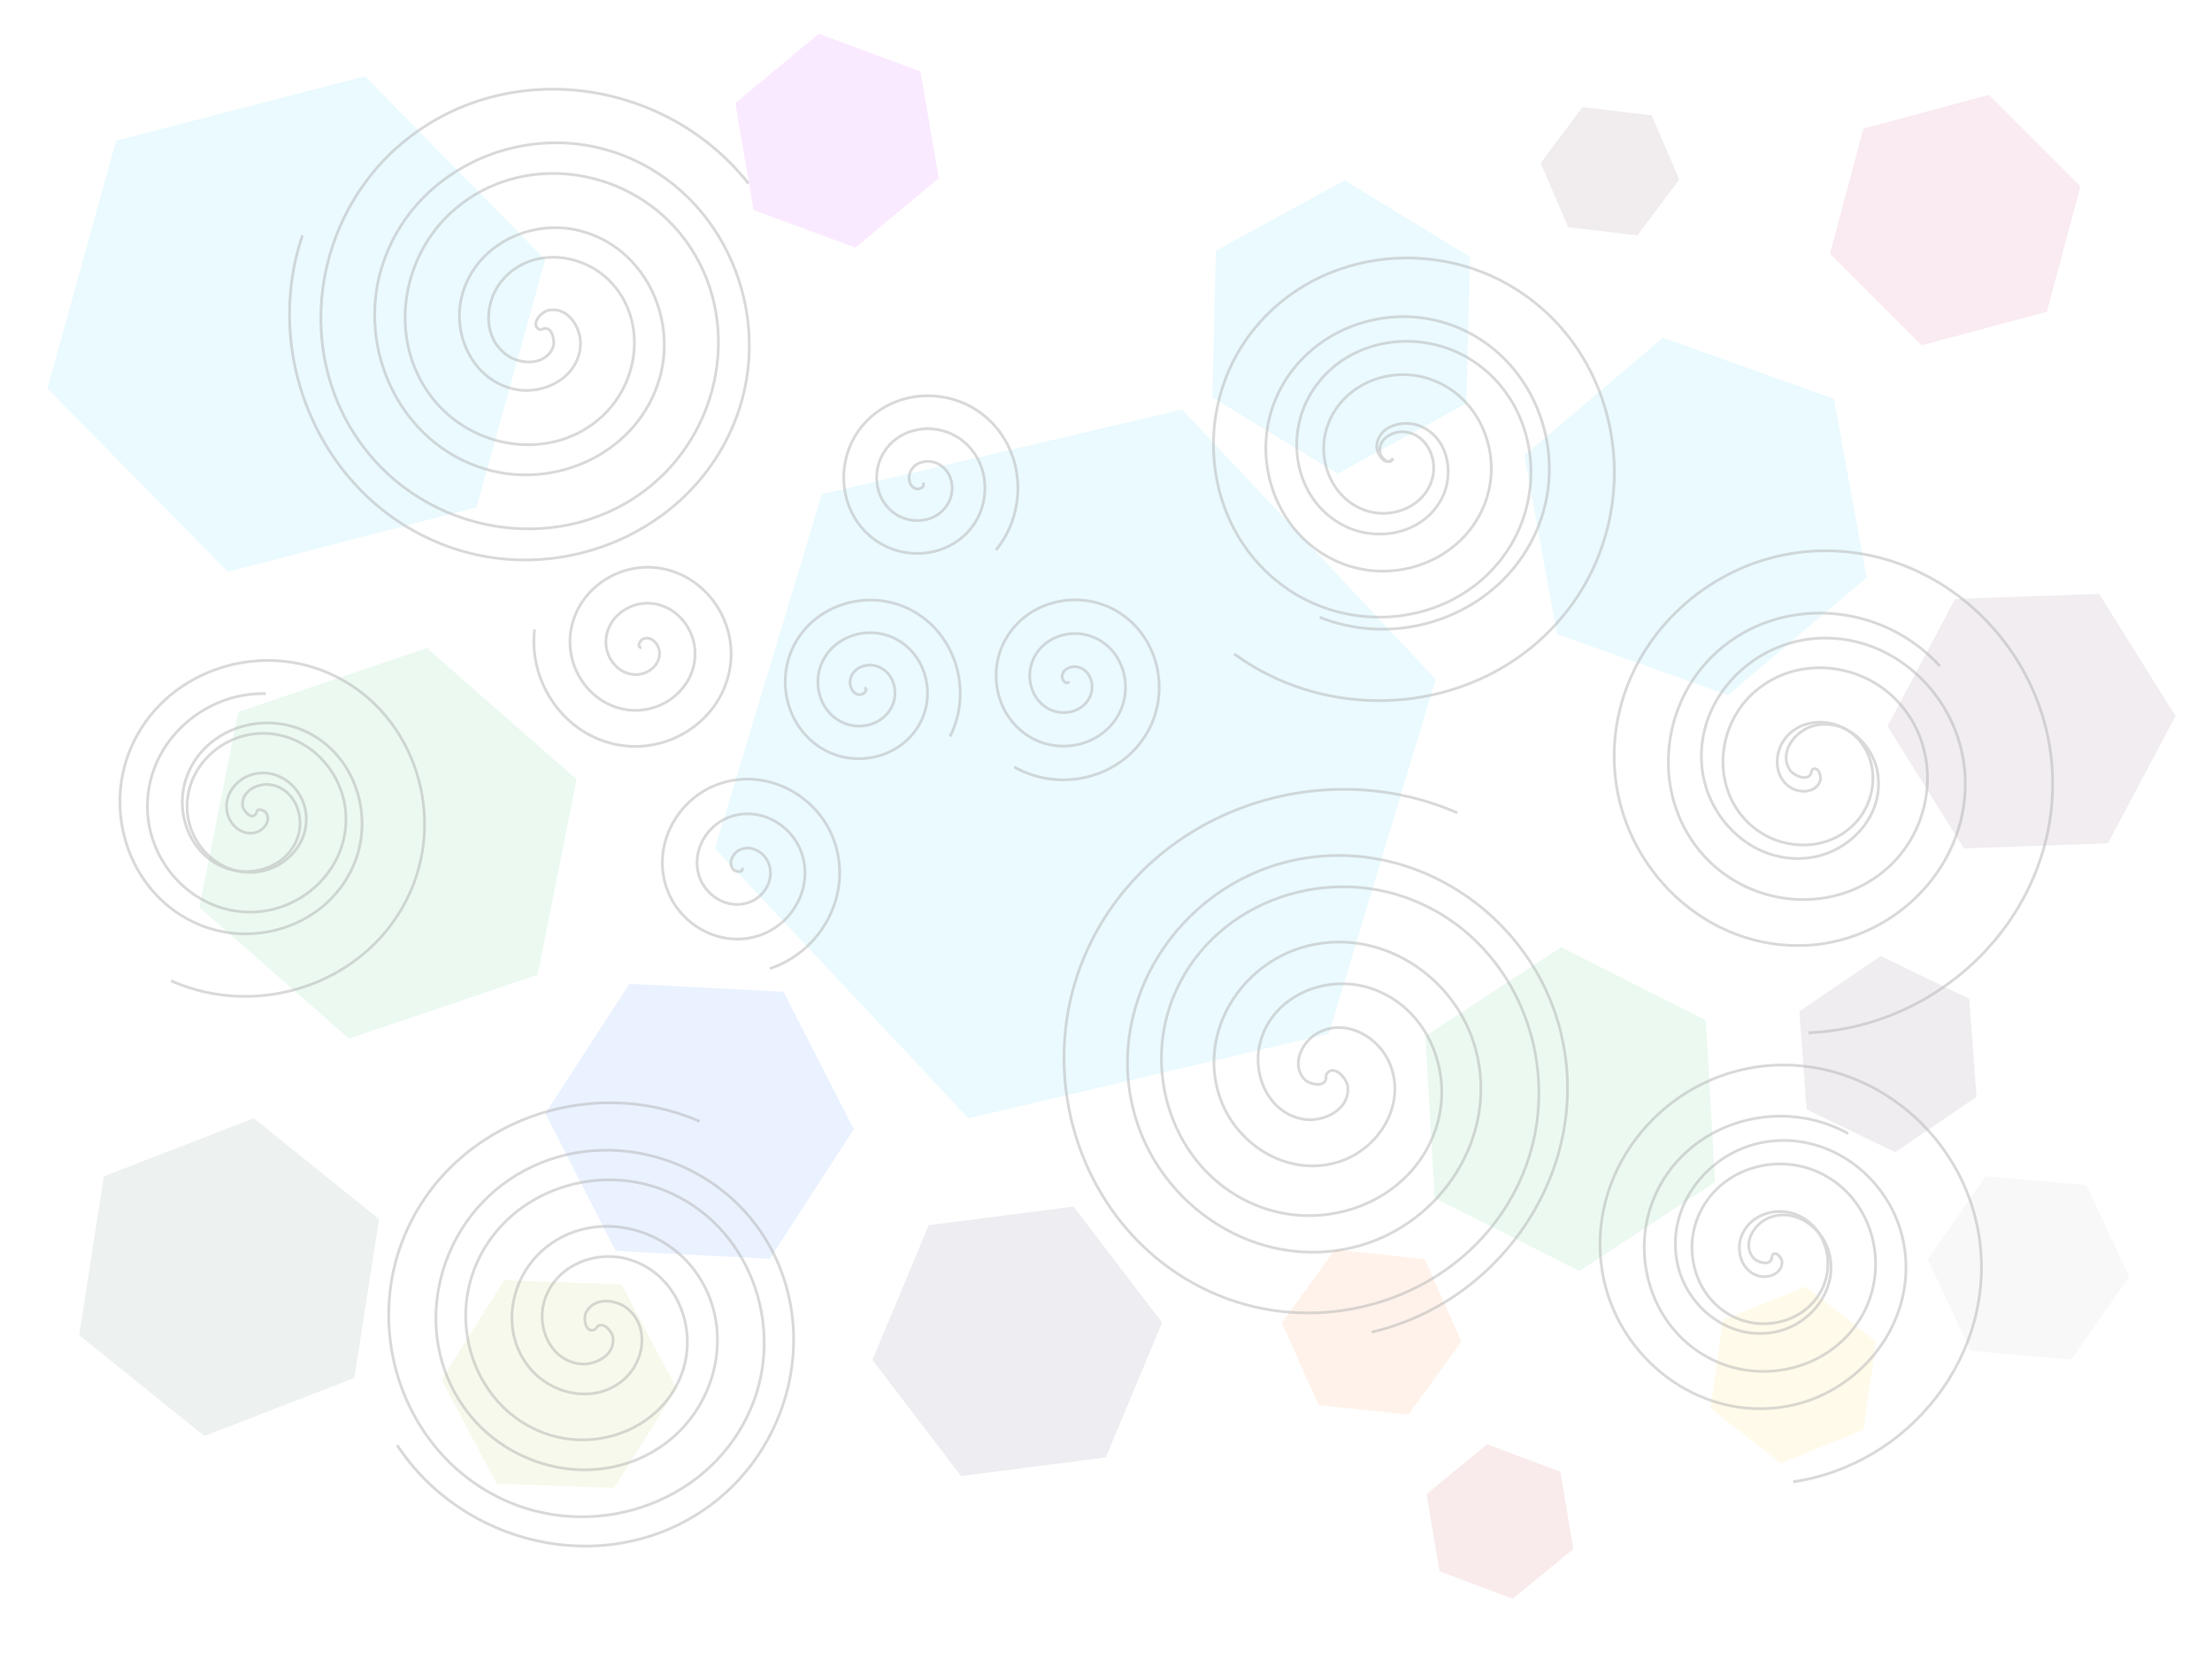<?xml version="1.0" encoding="UTF-8" standalone="no"?>
<!-- Created with Inkscape (http://www.inkscape.org/) -->

<svg
   xmlns:dc="http://purl.org/dc/elements/1.1/"
   xmlns:cc="http://creativecommons.org/ns#"
   xmlns:rdf="http://www.w3.org/1999/02/22-rdf-syntax-ns#"
   xmlns:svg="http://www.w3.org/2000/svg"
   xmlns="http://www.w3.org/2000/svg"
   xmlns:sodipodi="http://sodipodi.sourceforge.net/DTD/sodipodi-0.dtd"
   xmlns:inkscape="http://www.inkscape.org/namespaces/inkscape"
   width="800px"
   height="600px"
   viewBox="0 0 800 600"
   version="1.1"
   id="SVGRoot"
   enable-background="new"
   inkscape:version="0.92.5 (2060ec1f9f, 2020-04-08)"
   sodipodi:docname="background1.svg">
  <defs
     id="defs26">
    <inkscape:perspective
       sodipodi:type="inkscape:persp3d"
       inkscape:vp_x="0 : 300 : 1"
       inkscape:vp_y="0 : 1000 : 0"
       inkscape:vp_z="800 : 300 : 1"
       inkscape:persp3d-origin="400 : 200 : 1"
       id="perspective166" />
    <filter
       inkscape:collect="always"
       style="color-interpolation-filters:sRGB"
       id="filter1041">
      <feBlend
         inkscape:collect="always"
         mode="overlay"
         in2="BackgroundImage"
         id="feBlend1043" />
    </filter>
  </defs>
  <sodipodi:namedview
     id="base"
     pagecolor="#ffffff"
     bordercolor="#666666"
     borderopacity="1.0"
     inkscape:pageopacity="1.0"
     inkscape:pageshadow="0"
     inkscape:zoom="0.90509668"
     inkscape:cx="316.65923"
     inkscape:cy="255.99698"
     inkscape:document-units="px"
     inkscape:current-layer="g164"
     showgrid="false"
     inkscape:window-width="1440"
     inkscape:window-height="847"
     inkscape:window-x="-8"
     inkscape:window-y="-8"
     inkscape:window-maximized="1" />
  <g
     inkscape:label="Layer 1"
     inkscape:groupmode="layer"
     id="layer1"
     style="opacity:0.507;filter:url(#filter1041)"
     sodipodi:insensitive="true">
    <path
       sodipodi:type="star"
       style="opacity:1;fill:#d5f6ff;fill-opacity:1;stroke:none;stroke-width:1.573;stroke-miterlimit:4;stroke-dasharray:none"
       id="path1067"
       sodipodi:sides="3"
       sodipodi:cx="388.90872"
       sodipodi:cy="276.27768"
       sodipodi:r1="133.86987"
       sodipodi:r2="133.86987"
       sodipodi:arg1="1.8638341"
       sodipodi:arg2="2.9110317"
       inkscape:flatsided="false"
       inkscape:rounded="0"
       inkscape:randomized="0"
       d="m 350.239,404.441 -91.658,-97.571 38.67,-128.163 130.327,-30.592 91.658,97.571 -38.67,128.163 z"
       inkscape:transform-center-x="-19.334951"
       inkscape:transform-center-y="15.296217" />
    <path
       sodipodi:type="star"
       style="opacity:1;fill:#d5f6ff;fill-opacity:1;stroke:none;stroke-width:1.573;stroke-miterlimit:4;stroke-dasharray:none"
       id="path1069"
       sodipodi:sides="3"
       sodipodi:cx="485.03107"
       sodipodi:cy="118.28351"
       sodipodi:r1="53.056023"
       sodipodi:r2="53.056023"
       sodipodi:arg1="0.54756224"
       sodipodi:arg2="1.5947598"
       inkscape:flatsided="false"
       inkscape:rounded="0"
       inkscape:randomized="0"
       d="m 530.33,145.905 -46.57,25.419 -45.299,-27.621 1.271,-53.041 46.57,-25.419 45.299,27.621 z" />
    <path
       sodipodi:type="star"
       style="opacity:1;fill:#d5f6ff;fill-opacity:1;stroke:none;stroke-width:1.573;stroke-miterlimit:4;stroke-dasharray:none"
       id="path1071"
       sodipodi:sides="3"
       sodipodi:cx="613.19415"
       sodipodi:cy="186.78447"
       sodipodi:r1="65.699364"
       sodipodi:r2="65.699364"
       sodipodi:arg1="0.34302394"
       sodipodi:arg2="1.3902215"
       inkscape:flatsided="false"
       inkscape:rounded="0"
       inkscape:randomized="0"
       d="m 675.066,208.882 -50.073,42.534 -61.872,-22.097 -11.799,-64.631 50.073,-42.534 61.872,22.097 z" />
    <path
       sodipodi:type="star"
       style="opacity:1;fill:#d5f6ff;fill-opacity:1;stroke:none;stroke-width:1.573;stroke-miterlimit:4;stroke-dasharray:none"
       id="path1073"
       sodipodi:sides="3"
       sodipodi:cx="107.17087"
       sodipodi:cy="117.17865"
       sodipodi:r1="92.972031"
       sodipodi:r2="92.972031"
       sodipodi:arg1="0.79380133"
       sodipodi:arg2="1.8409989"
       inkscape:flatsided="false"
       inkscape:rounded="0"
       inkscape:randomized="0"
       d="M 172.357,183.47 82.354,206.777 17.168,140.486 41.984,50.887 131.988,27.58 197.174,93.871 Z" />
    <path
       sodipodi:type="star"
       style="opacity:1;fill:#d7f4e3;fill-opacity:1;stroke:none;stroke-width:1.573;stroke-miterlimit:4;stroke-dasharray:none"
       id="path1075"
       sodipodi:sides="3"
       sodipodi:cx="140.3165"
       sodipodi:cy="305.00388"
       sodipodi:r1="72.027695"
       sodipodi:r2="72.027695"
       sodipodi:arg1="0.720273"
       sodipodi:arg2="1.7674706"
       inkscape:flatsided="false"
       inkscape:rounded="0"
       inkscape:randomized="0"
       d="m 194.454,352.513 -68.213,23.13 -54.138,-47.509 14.075,-70.639 68.213,-23.13 54.138,47.509 z" />
    <path
       sodipodi:type="star"
       style="opacity:1;fill:#d7f4e3;fill-opacity:1;stroke:none;stroke-width:1.573;stroke-miterlimit:4;stroke-dasharray:none"
       id="path1077"
       sodipodi:sides="3"
       sodipodi:cx="567.89514"
       sodipodi:cy="401.12622"
       sodipodi:r1="58.651012"
       sodipodi:r2="58.651012"
       sodipodi:arg1="1.5142529"
       sodipodi:arg2="2.5614504"
       inkscape:flatsided="false"
       inkscape:rounded="0"
       inkscape:randomized="0"
       d="m 571.21,459.683 -52.369,-26.408 -3.315,-58.557 49.055,-32.149 52.369,26.408 3.315,58.557 z" />
    <path
       sodipodi:type="star"
       style="opacity:1;fill:#dbe3e2;fill-opacity:1;stroke:none;stroke-width:1.573;stroke-miterlimit:4;stroke-dasharray:none"
       id="path1083"
       sodipodi:sides="3"
       sodipodi:cx="82.864075"
       sodipodi:cy="461.89322"
       sodipodi:r1="58.149357"
       sodipodi:r2="58.149357"
       sodipodi:arg1="0.67770829"
       sodipodi:arg2="1.7249058"
       inkscape:flatsided="false"
       inkscape:rounded="0"
       inkscape:randomized="0"
       d="m 128.163,498.353 -54.225,21 -45.299,-36.46 8.926,-57.46 54.225,-21 45.299,36.46 z" />
    <path
       sodipodi:type="star"
       style="opacity:1;fill:#d5e5ff;fill-opacity:1;stroke:none;stroke-width:1.573;stroke-miterlimit:4;stroke-dasharray:none"
       id="path1085"
       sodipodi:sides="3"
       sodipodi:cx="253.0116"
       sodipodi:cy="405.54562"
       sodipodi:r1="55.836189"
       sodipodi:r2="55.836189"
       sodipodi:arg1="1.0982989"
       sodipodi:arg2="2.1454965"
       inkscape:flatsided="false"
       inkscape:rounded="0"
       inkscape:randomized="0"
       d="m 278.423,455.264 -55.763,-2.852 -25.412,-49.718 30.352,-46.866 55.763,2.852 25.412,49.718 z" />
    <path
       sodipodi:type="star"
       style="opacity:1;fill:#f6d5ff;fill-opacity:1;stroke:none;stroke-width:1.573;stroke-miterlimit:4;stroke-dasharray:none"
       id="path1087"
       sodipodi:sides="3"
       sodipodi:cx="302.7301"
       sodipodi:cy="50.88739"
       sodipodi:r1="39.233997"
       sodipodi:r2="39.233997"
       sodipodi:arg1="1.4010181"
       sodipodi:arg2="2.4482156"
       inkscape:flatsided="false"
       inkscape:rounded="0"
       inkscape:randomized="0"
       d="m 309.359,89.557 -36.804,-13.594 -6.629,-38.67 30.175,-25.076 36.804,13.594 6.629,38.67 z" />
    <path
       sodipodi:type="star"
       style="opacity:1;fill:#f4d7e3;fill-opacity:1;stroke:none;stroke-width:1.573;stroke-miterlimit:4;stroke-dasharray:none"
       id="path1089"
       sodipodi:sides="3"
       sodipodi:cx="707.10675"
       sodipodi:cy="79.613602"
       sodipodi:r1="46.875"
       sodipodi:r2="46.875"
       sodipodi:arg1="0.78539816"
       sodipodi:arg2="1.8325957"
       inkscape:flatsided="false"
       inkscape:rounded="0"
       inkscape:randomized="0"
       d="m 740.252,112.759 -45.278,12.132 -33.146,-33.146 12.132,-45.278 45.278,-12.132 33.146,33.146 z" />
    <path
       sodipodi:type="star"
       style="opacity:1;fill:#e3dbde;fill-opacity:1;stroke:none;stroke-width:1.573;stroke-miterlimit:4;stroke-dasharray:none"
       id="path1091"
       sodipodi:sides="3"
       sodipodi:cx="582.25824"
       sodipodi:cy="61.935932"
       sodipodi:r1="25.24296"
       sodipodi:r2="25.24296"
       sodipodi:arg1="1.1659045"
       sodipodi:arg2="2.2131021"
       inkscape:flatsided="false"
       inkscape:rounded="0"
       inkscape:randomized="0"
       d="m 592.202,85.138 -25.065,-2.989 -9.944,-23.202 15.122,-20.212 25.065,2.989 9.944,23.202 z" />
    <path
       sodipodi:type="star"
       style="opacity:1;fill:#e3dbe2;fill-opacity:1;stroke:none;stroke-width:1.573;stroke-miterlimit:4;stroke-dasharray:none"
       id="path1093"
       sodipodi:sides="3"
       sodipodi:cx="734.72815"
       sodipodi:cy="260.80972"
       sodipodi:r1="52.115875"
       sodipodi:r2="52.115875"
       sodipodi:arg1="1.012197"
       sodipodi:arg2="2.0593946"
       inkscape:flatsided="false"
       inkscape:rounded="0"
       inkscape:randomized="0"
       d="m 762.35,305.004 -52.084,1.824 -27.621,-44.194 24.463,-46.018 52.084,-1.824 27.621,44.194 z" />
    <path
       sodipodi:type="star"
       style="opacity:1;fill:#e2dbe3;fill-opacity:1;stroke:none;stroke-width:1.573;stroke-miterlimit:4;stroke-dasharray:none"
       id="path1095"
       sodipodi:sides="3"
       sodipodi:cx="682.79999"
       sodipodi:cy="381.23883"
       sodipodi:r1="35.579056"
       sodipodi:r2="35.579056"
       sodipodi:arg1="0.44975961"
       sodipodi:arg2="1.4969572"
       inkscape:flatsided="false"
       inkscape:rounded="0"
       inkscape:randomized="0"
       d="m 714.841,396.707 -29.416,20.014 -32.041,-15.468 -2.625,-35.482 29.416,-20.014 32.041,15.468 z" />
    <path
       sodipodi:type="star"
       style="opacity:1;fill:#dedbe3;fill-opacity:1;stroke:none;stroke-width:1.573;stroke-miterlimit:4;stroke-dasharray:none"
       id="path1097"
       sodipodi:sides="3"
       sodipodi:cx="367.9165"
       sodipodi:cy="485.09515"
       sodipodi:r1="52.813889"
       sodipodi:r2="52.813889"
       sodipodi:arg1="0.91892721"
       sodipodi:arg2="1.9661248"
       inkscape:flatsided="false"
       inkscape:rounded="0"
       inkscape:randomized="0"
       d="m 399.957,527.08 -52.38,6.756 -32.041,-41.984 20.339,-48.74 52.38,-6.756 32.041,41.984 z" />
    <path
       sodipodi:type="star"
       style="opacity:1;fill:#ffe6d5;fill-opacity:1;stroke:none;stroke-width:1.573;stroke-miterlimit:4;stroke-dasharray:none"
       id="path1099"
       sodipodi:sides="3"
       sodipodi:cx="496.07965"
       sodipodi:cy="481.78055"
       sodipodi:r1="32.644657"
       sodipodi:r2="32.644657"
       sodipodi:arg1="1.1525737"
       sodipodi:arg2="2.1997713"
       inkscape:flatsided="false"
       inkscape:rounded="0"
       inkscape:randomized="0"
       d="m 509.338,511.612 -32.464,-3.434 -13.258,-29.831 19.205,-26.397 32.464,3.434 13.258,29.831 z" />
    <path
       sodipodi:type="star"
       style="opacity:1;fill:#f4d7d7;fill-opacity:1;stroke:none;stroke-width:1.573;stroke-miterlimit:4;stroke-dasharray:none"
       id="path1101"
       sodipodi:sides="3"
       sodipodi:cx="542.48346"
       sodipodi:cy="550.28156"
       sodipodi:r1="28.319639"
       sodipodi:r2="28.319639"
       sodipodi:arg1="0.35877067"
       sodipodi:arg2="1.4059682"
       inkscape:flatsided="false"
       inkscape:rounded="0"
       inkscape:randomized="0"
       d="m 569,560.225 -21.87,17.992 -26.517,-9.944 -4.647,-27.936 21.87,-17.992 26.517,9.944 z" />
    <path
       sodipodi:type="star"
       style="opacity:1;fill:#f2f2f2;fill-opacity:1;stroke:none;stroke-width:1.573;stroke-miterlimit:4;stroke-dasharray:none"
       id="path1103"
       sodipodi:sides="3"
       sodipodi:cx="733.62329"
       sodipodi:cy="458.57864"
       sodipodi:r1="36.577187"
       sodipodi:r2="36.577187"
       sodipodi:arg1="1.1341692"
       sodipodi:arg2="2.1813667"
       inkscape:flatsided="false"
       inkscape:rounded="0"
       inkscape:randomized="0"
       d="m 749.091,491.724 -36.439,-3.177 -15.468,-33.146 20.971,-29.968 36.439,3.177 15.468,33.146 z" />
    <path
       sodipodi:type="star"
       style="opacity:1;fill:#fff6d5;fill-opacity:1;stroke:none;stroke-width:1.573;stroke-miterlimit:4;stroke-dasharray:none"
       id="path1105"
       sodipodi:sides="3"
       sodipodi:cx="648.5495"
       sodipodi:cy="497.24854"
       sodipodi:r1="32.268559"
       sodipodi:r2="32.268559"
       sodipodi:arg1="0.66404616"
       sodipodi:arg2="1.7112437"
       inkscape:flatsided="false"
       inkscape:rounded="0"
       inkscape:randomized="0"
       d="m 673.961,517.136 -29.929,12.063 -25.412,-19.887 4.517,-31.951 29.929,-12.063 25.412,19.887 z" />
    <path
       sodipodi:type="star"
       style="opacity:1;fill:#eef4d7;fill-opacity:1;stroke:none;stroke-width:1.573;stroke-miterlimit:4;stroke-dasharray:none"
       id="path1107"
       sodipodi:sides="3"
       sodipodi:cx="202.18835"
       sodipodi:cy="500.56311"
       sodipodi:r1="42.504597"
       sodipodi:r2="42.504597"
       sodipodi:arg1="1.0838971"
       sodipodi:arg2="2.1310946"
       inkscape:flatsided="false"
       inkscape:rounded="0"
       inkscape:randomized="0"
       d="m 222.076,538.128 -42.476,-1.56 -19.887,-37.565 22.589,-36.005 42.476,1.56 19.887,37.565 z" />
  </g>
  <g
     id="g164"
     inkscape:groupmode="layer"
     inkscape:label="hhrh"
     style="display:inline;opacity:0.5">
    <path
       d="m 479.507,388.973 c 0.831,4.653 -5.863,3.416 -7.734,1.381 -5.072,-5.514 -0.68,-13.872 4.972,-16.849 10.109,-5.326 21.97,1.492 25.964,11.325 5.861,14.431 -3.655,30.205 -17.678,35.079 -18.69,6.497 -38.491,-5.81 -44.194,-24.031 -7.177,-22.929 7.96,-46.803 30.383,-53.309 27.157,-7.88 55.129,10.108 62.424,36.736 8.597,31.381 -12.253,63.464 -43.089,71.539 -35.602,9.323 -71.806,-14.397 -80.654,-49.442 -10.055,-39.82 16.54,-80.151 55.795,-89.769 44.038,-10.79 88.5,18.683 98.885,62.148 11.529,48.254 -20.825,96.851 -68.501,108"
       sodipodi:t0="0"
       sodipodi:argument="-17.455469"
       sodipodi:radius="94.275871"
       sodipodi:revolution="3"
       sodipodi:expansion="1"
       sodipodi:cy="388.97281"
       sodipodi:cx="479.50677"
       id="path126"
       style="fill:none;fill-rule:evenodd;stroke:#b3b3b3"
       sodipodi:type="spiral" />
    <path
       d="m 479.507,388.973 c 2.382,-4.764 7.597,0.861 7.918,3.959 0.87,8.397 -8.725,12.992 -15.836,11.877 -12.72,-1.994 -18.848,-16.139 -15.836,-27.713 4.419,-16.985 23.638,-24.832 39.591,-19.795 21.263,6.713 30.868,31.164 23.754,51.468 -8.952,25.55 -38.703,36.931 -63.345,27.713 -29.845,-11.163 -43.009,-46.249 -31.673,-75.222 13.359,-34.144 53.8,-49.096 87.099,-35.632 38.446,15.545 55.189,61.353 39.591,98.977 -17.724,42.75 -68.908,61.287 -110.854,43.55 -47.056,-19.899 -67.389,-76.465 -47.509,-122.731 22.07,-51.364 84.023,-73.492 134.608,-51.468"
       sodipodi:t0="0"
       sodipodi:argument="-19.956705"
       sodipodi:radius="106.23276"
       sodipodi:revolution="3"
       sodipodi:expansion="1"
       sodipodi:cy="388.97281"
       sodipodi:cx="479.50677"
       id="path128"
       style="fill:none;fill-rule:evenodd;stroke:#b3b3b3"
       sodipodi:type="spiral" />
    <path
       d="m 195.559,119.388 c -4.321,-1.717 0.183,-6.672 2.854,-7.182 7.239,-1.382 11.949,6.622 11.509,12.89 -0.788,11.212 -12.635,17.594 -22.926,15.836 -15.102,-2.58 -23.357,-18.711 -20.164,-32.962 4.256,-18.993 24.808,-29.167 42.997,-24.491 22.889,5.885 35.001,30.914 28.818,53.033 -7.489,26.789 -37.025,40.849 -63.069,33.146 -30.691,-9.078 -46.706,-43.139 -37.473,-73.105 10.659,-34.596 49.256,-52.568 83.14,-41.8 38.502,12.235 58.434,55.373 46.128,93.176 -13.806,42.409 -61.492,64.303 -103.212,50.455 C 117.846,183.012 93.989,130.774 109.381,85.138"
       sodipodi:t0="0"
       sodipodi:argument="-21.612854"
       sodipodi:radius="92.735397"
       sodipodi:revolution="3"
       sodipodi:expansion="1"
       sodipodi:cy="119.38836"
       sodipodi:cx="195.55922"
       id="path130"
       style="fill:none;fill-rule:evenodd;stroke:#b3b3b3"
       sodipodi:type="spiral" />
    <path
       d="m 195.559,119.388 c 3.767,-2.659 5.443,3.766 4.419,6.261 -2.773,6.761 -11.973,6.339 -16.941,2.578 -8.887,-6.727 -7.771,-20.025 -0.737,-27.621 10.323,-11.147 28.194,-9.267 38.302,1.105 13.471,13.823 10.79,36.406 -2.946,48.982 -17.286,15.825 -44.638,12.329 -59.662,-4.788 -18.196,-20.731 -13.877,-52.882 6.629,-70.342 24.165,-20.577 61.133,-15.429 81.023,8.471 22.964,27.594 16.986,69.389 -10.312,91.703 -31.018,25.355 -77.648,18.545 -102.383,-12.153 -27.749,-34.439 -20.106,-85.909 13.995,-113.063 37.858,-30.146 94.173,-21.668 123.744,15.836"
       sodipodi:t0="0"
       sodipodi:argument="-19.464218"
       sodipodi:radius="91.96212"
       sodipodi:revolution="3"
       sodipodi:expansion="1"
       sodipodi:cy="119.38836"
       sodipodi:cx="195.55922"
       id="path132"
       style="fill:none;fill-rule:evenodd;stroke:#b3b3b3"
       sodipodi:type="spiral" />
    <path
       d="m 232.019,234.293 c -1.939,-0.332 -0.509,-2.778 0.552,-3.222 2.875,-1.206 5.526,1.694 5.893,4.327 0.656,4.71 -3.689,8.389 -8.102,8.563 -6.477,0.255 -11.307,-5.699 -11.233,-11.877 0.098,-8.234 7.714,-14.245 15.652,-13.903 9.989,0.431 17.195,9.73 16.573,19.427 -0.753,11.744 -11.748,20.151 -23.202,19.243 -13.499,-1.07 -23.11,-13.765 -21.913,-26.977 1.382,-15.253 15.784,-26.072 30.752,-24.583 17.008,1.692 29.036,17.802 27.253,34.527 -2,18.763 -19.821,32.001 -38.302,29.923 -20.517,-2.307 -34.967,-21.839 -32.593,-42.077"
       sodipodi:t0="0"
       sodipodi:argument="-21.821371"
       sodipodi:radius="39.233997"
       sodipodi:revolution="3"
       sodipodi:expansion="1"
       sodipodi:cy="234.29321"
       sodipodi:cx="232.01941"
       id="path134"
       style="fill:none;fill-rule:evenodd;stroke:#b3b3b3"
       sodipodi:type="spiral" />
    <path
       d="m 333.666,174.631 c 1.329,1.219 -0.987,2.393 -2.026,2.21 -2.815,-0.498 -3.418,-4.049 -2.394,-6.261 1.832,-3.956 7.008,-4.635 10.496,-2.578 5.119,3.019 5.886,10.006 2.762,14.731 -4.164,6.298 -13.018,7.151 -18.967,2.946 -7.486,-5.291 -8.424,-16.036 -3.13,-23.202 6.411,-8.678 19.059,-9.701 27.437,-3.315 9.874,7.526 10.98,22.083 3.499,31.672 -8.638,11.071 -25.109,12.261 -35.908,3.683 -12.27,-9.747 -13.544,-28.136 -3.867,-40.143 10.856,-13.47 31.164,-14.827 44.378,-4.051 14.67,11.964 16.112,34.193 4.235,48.614"
       sodipodi:t0="0"
       sodipodi:argument="-18.107609"
       sodipodi:radius="35.971451"
       sodipodi:revolution="3"
       sodipodi:expansion="1"
       sodipodi:cy="174.63107"
       sodipodi:cx="333.66602"
       id="path136"
       style="fill:none;fill-rule:evenodd;stroke:#b3b3b3"
       sodipodi:type="spiral" />
    <path
       d="m 312.674,248.656 c 1.551,0.886 -0.43,2.528 -1.473,2.578 -2.828,0.135 -4.188,-3.164 -3.683,-5.524 0.904,-4.223 5.755,-6.012 9.575,-4.788 5.606,1.796 7.876,8.378 5.893,13.627 -2.644,6.996 -11.011,9.757 -17.678,6.997 -8.39,-3.473 -11.647,-13.648 -8.102,-21.729 4.294,-9.787 16.288,-13.542 25.78,-9.207 11.186,5.109 15.44,18.93 10.312,29.831 -5.921,12.586 -21.573,17.341 -33.882,11.417 -13.987,-6.731 -19.242,-24.216 -12.522,-37.933 7.539,-15.388 26.861,-21.145 41.984,-13.627 16.79,8.347 23.048,29.505 14.731,46.036"
       sodipodi:t0="0"
       sodipodi:argument="-18.33041"
       sodipodi:radius="35.630482"
       sodipodi:revolution="3"
       sodipodi:expansion="1"
       sodipodi:cy="248.65631"
       sodipodi:cx="312.67377"
       id="path138"
       style="fill:none;fill-rule:evenodd;stroke:#b3b3b3"
       sodipodi:type="spiral" />
    <path
       d="m 268.48,313.843 c 0.499,1.828 -2.218,1.574 -3.038,0.829 -2.223,-2.02 -0.769,-5.514 1.381,-6.905 3.845,-2.489 8.825,-0.192 10.772,3.591 2.857,5.551 -0.376,12.19 -5.8,14.639 -7.229,3.264 -15.576,-0.94 -18.506,-8.01 -3.687,-8.897 1.5,-18.972 10.22,-22.373 10.56,-4.12 22.373,2.059 26.24,12.43 4.557,12.221 -2.617,25.778 -14.639,30.107 -13.88,4.998 -29.185,-3.174 -33.974,-16.849 -5.442,-15.538 3.731,-32.594 19.059,-37.841 17.196,-5.887 36.004,4.287 41.708,21.268 6.333,18.853 -4.843,39.415 -23.478,45.575"
       sodipodi:t0="0"
       sodipodi:argument="-17.545012"
       sodipodi:radius="37.791832"
       sodipodi:revolution="3"
       sodipodi:expansion="1"
       sodipodi:cy="313.84271"
       sodipodi:cx="268.47961"
       id="path140"
       style="fill:none;fill-rule:evenodd;stroke:#b3b3b3"
       sodipodi:type="spiral" />
    <path
       d="m 386.699,246.447 c -0.997,1.551 -2.583,-0.579 -2.578,-1.657 0.013,-2.922 3.486,-4.147 5.893,-3.499 4.304,1.16 5.887,6.256 4.419,10.128 -2.153,5.682 -9.06,7.667 -14.363,5.34 -7.068,-3.102 -9.465,-11.875 -6.261,-18.598 4.032,-8.461 14.695,-11.271 22.834,-7.182 9.857,4.953 13.082,17.519 8.102,27.069 -5.869,11.255 -20.344,14.896 -31.304,9.023 -12.654,-6.781 -16.713,-23.17 -9.944,-35.539 7.691,-14.055 25.998,-18.53 39.775,-10.864 15.456,8.6 20.349,28.826 11.785,44.01 -9.508,16.857 -31.654,22.169 -48.245,12.706"
       sodipodi:t0="0"
       sodipodi:argument="-16.707422"
       sodipodi:radius="36.776882"
       sodipodi:revolution="3"
       sodipodi:expansion="1"
       sodipodi:cy="246.44661"
       sodipodi:cx="386.69904"
       id="path142"
       style="fill:none;fill-rule:evenodd;stroke:#b3b3b3"
       sodipodi:type="spiral" />
    <path
       d="m 503.814,165.792 c -1.329,2.881 -4.539,-0.371 -4.788,-2.21 -0.674,-4.983 4.953,-7.897 9.207,-7.366 7.61,0.95 11.521,9.258 9.944,16.205 -2.315,10.194 -13.611,15.223 -23.202,12.522 -12.784,-3.601 -18.957,-17.979 -15.1,-30.199 4.854,-15.378 22.355,-22.707 37.197,-17.678 17.976,6.091 26.466,26.734 20.256,44.194 -7.318,20.576 -31.116,30.23 -51.192,22.834 -23.178,-8.539 -33.998,-35.5 -25.412,-58.189 9.757,-25.781 39.884,-37.769 65.186,-27.99 28.385,10.971 41.542,44.27 30.568,72.184 -12.184,30.99 -48.656,45.317 -79.181,33.146"
       sodipodi:t0="0"
       sodipodi:argument="-16.846352"
       sodipodi:radius="63.276428"
       sodipodi:revolution="3"
       sodipodi:expansion="1"
       sodipodi:cy="165.79224"
       sodipodi:cx="503.81357"
       id="path144"
       style="fill:none;fill-rule:evenodd;stroke:#b3b3b3"
       sodipodi:type="spiral" />
    <path
       d="m 503.814,165.792 c -2.881,3.545 -6.2,-2.134 -5.893,-4.788 0.834,-7.192 9.722,-9.254 15.468,-6.997 10.279,4.036 12.777,17.019 8.102,26.148 -6.86,13.398 -24.41,16.392 -36.828,9.207 -16.552,-9.576 -20.045,-31.834 -10.312,-47.509 12.248,-19.725 39.273,-23.718 58.189,-11.417 22.909,14.899 27.403,46.722 12.522,68.869 -17.537,26.1 -54.176,31.094 -79.55,13.627 -29.295,-20.167 -34.791,-61.633 -14.731,-90.23 22.793,-32.493 69.093,-38.49 100.91,-15.836 35.694,25.414 42.192,76.555 16.941,111.59 -28.034,38.896 -84.018,45.896 -122.271,18.046"
       sodipodi:t0="0"
       sodipodi:argument="-16.596443"
       sodipodi:radius="91.10862"
       sodipodi:revolution="3"
       sodipodi:expansion="1"
       sodipodi:cy="165.79224"
       sodipodi:cx="503.81357"
       id="path146"
       style="fill:none;fill-rule:evenodd;stroke:#b3b3b3"
       sodipodi:type="spiral" />
    <path
       d="m 215.447,480.676 c -3.601,2.105 -4.614,-3.815 -3.499,-5.985 3.022,-5.879 11.281,-4.787 15.468,-1.013 7.489,6.751 5.454,18.649 -1.473,24.951 -10.166,9.248 -26.128,6.17 -34.435,-3.959 -11.072,-13.501 -6.908,-33.647 6.445,-43.918 16.804,-12.925 41.185,-7.658 53.401,8.931 14.796,20.092 8.415,48.734 -11.417,62.885 -23.371,16.675 -56.291,9.177 -72.368,-13.903 -18.562,-26.646 -9.941,-63.852 16.389,-81.851 29.917,-20.452 71.416,-10.707 91.335,18.875 22.345,33.186 11.474,78.983 -21.361,100.818 -36.453,24.241 -86.552,12.243 -110.301,-23.846"
       sodipodi:t0="0"
       sodipodi:argument="-16.236994"
       sodipodi:radius="83.187538"
       sodipodi:revolution="3"
       sodipodi:expansion="1"
       sodipodi:cy="480.67572"
       sodipodi:cx="215.44659"
       id="path148"
       style="fill:none;fill-rule:evenodd;stroke:#b3b3b3"
       sodipodi:type="spiral" />
    <path
       d="m 215.447,480.676 c 1.883,-3.767 6.007,0.68 6.261,3.13 0.688,6.639 -6.899,10.273 -12.522,9.391 -10.058,-1.576 -14.903,-12.761 -12.522,-21.913 3.494,-13.43 18.69,-19.635 31.304,-15.652 16.812,5.308 24.407,24.641 18.783,40.695 -7.078,20.202 -30.602,29.201 -50.087,21.913 -23.598,-8.827 -34.007,-36.569 -25.043,-59.478 10.563,-26.997 42.539,-38.82 68.869,-28.174 30.399,12.291 43.638,48.512 31.304,78.26 -14.015,33.803 -54.486,48.46 -87.652,34.435 -37.207,-15.734 -53.284,-60.461 -37.565,-97.043 17.451,-40.613 66.437,-58.11 106.434,-40.696"
       sodipodi:t0="0"
       sodipodi:argument="-19.956705"
       sodipodi:radius="83.997993"
       sodipodi:revolution="3"
       sodipodi:expansion="1"
       sodipodi:cy="480.67572"
       sodipodi:cx="215.44659"
       id="path150"
       style="fill:none;fill-rule:evenodd;stroke:#b3b3b3"
       sodipodi:type="spiral" />
    <path
       d="m 655.179,278.487 c -0.055,4.764 -6.449,2.276 -7.918,-0.092 -3.981,-6.417 1.945,-13.863 8.102,-15.744 11.014,-3.365 21.471,5.623 23.57,16.112 3.08,15.394 -9.318,29.216 -24.123,31.396 -19.732,2.906 -37.014,-13.016 -39.222,-32.133 -2.779,-24.056 16.714,-44.838 40.143,-47.048 28.376,-2.678 52.676,20.411 54.874,48.153 2.59,32.693 -24.108,60.524 -56.163,62.7 -37.009,2.512 -68.379,-27.805 -70.526,-64.174 -2.441,-41.324 31.502,-76.237 72.184,-78.353 45.639,-2.373 84.099,35.199 86.179,80.194 2.309,49.953 -38.896,91.963 -88.204,94.005"
       sodipodi:t0="0"
       sodipodi:argument="-17.267132"
       sodipodi:radius="95.023895"
       sodipodi:revolution="3"
       sodipodi:expansion="1"
       sodipodi:cy="278.4874"
       sodipodi:cx="655.17865"
       id="path152"
       style="fill:none;fill-rule:evenodd;stroke:#b3b3b3"
       sodipodi:type="spiral" />
    <path
       d="m 655.179,278.487 c 2.327,-1.883 3.687,2.207 3.13,3.867 -1.508,4.498 -7.485,4.618 -10.864,2.394 -6.044,-3.978 -5.89,-12.641 -1.657,-17.862 6.211,-7.662 17.869,-7.208 24.859,-0.921 9.317,8.379 8.546,23.123 0.184,31.857 -10.522,10.99 -28.39,9.894 -38.854,-0.552 -12.673,-12.652 -11.249,-33.664 1.289,-45.851 14.775,-14.362 38.943,-12.607 52.849,2.026 16.055,16.894 13.968,44.225 -2.762,59.846 -19.01,17.75 -49.508,15.331 -66.844,-3.499 -19.448,-21.124 -16.695,-54.794 4.235,-73.841 23.237,-21.146 60.08,-18.06 80.838,4.972"
       sodipodi:t0="0"
       sodipodi:argument="-19.530077"
       sodipodi:radius="59.70303"
       sodipodi:revolution="3"
       sodipodi:expansion="1"
       sodipodi:cy="278.4874"
       sodipodi:cx="655.17865"
       id="path154"
       style="fill:none;fill-rule:evenodd;stroke:#b3b3b3"
       sodipodi:type="spiral" />
    <path
       d="m 640.815,454.159 c 0.388,4.099 -5.334,2.545 -6.813,0.644 -4.008,-5.151 0.404,-12.091 5.524,-14.271 9.158,-3.899 18.966,2.87 21.729,11.693 4.054,12.948 -5.338,25.96 -17.862,29.187 -16.692,4.3 -32.999,-7.803 -36.644,-24.031 -4.587,-20.42 10.266,-40.061 30.199,-44.102 24.142,-4.894 47.135,12.727 51.56,36.368 5.214,27.86 -15.187,54.218 -42.537,59.018 -31.576,5.541 -61.306,-17.647 -66.475,-48.706 -5.874,-35.291 20.106,-68.397 54.874,-73.933 39.005,-6.21 75.492,22.565 81.391,61.043 6.549,42.719 -25.023,82.588 -67.212,88.849"
       sodipodi:t0="0"
       sodipodi:argument="-17.373074"
       sodipodi:radius="82.124207"
       sodipodi:revolution="3"
       sodipodi:expansion="1"
       sodipodi:cy="454.15924"
       sodipodi:cx="640.81549"
       id="path156"
       style="fill:none;fill-rule:evenodd;stroke:#b3b3b3"
       sodipodi:type="spiral" />
    <path
       d="m 640.815,454.159 c 1.385,-2.216 3.67,0.774 3.683,2.302 0.034,4.141 -4.865,5.939 -8.286,5.064 -6.119,-1.565 -8.454,-8.759 -6.445,-14.271 2.948,-8.09 12.699,-11.028 20.256,-7.826 10.072,4.267 13.626,16.655 9.207,26.24 -5.56,12.062 -20.619,16.236 -32.225,10.588 -14.056,-6.84 -18.853,-24.587 -11.969,-38.21 8.112,-16.053 28.558,-21.475 44.194,-13.35 18.053,9.38 24.099,32.53 14.731,50.179 -10.644,20.054 -36.503,26.726 -56.163,16.113 -22.056,-11.907 -29.354,-40.478 -17.494,-62.148 13.168,-24.058 44.453,-31.984 68.133,-18.875"
       sodipodi:t0="0"
       sodipodi:argument="-19.861753"
       sodipodi:radius="52.115902"
       sodipodi:revolution="3"
       sodipodi:expansion="1"
       sodipodi:cy="454.15924"
       sodipodi:cx="640.81549"
       id="path158"
       style="fill:none;fill-rule:evenodd;stroke:#b3b3b3"
       sodipodi:type="spiral" />
    <path
       d="m 92.808,293.955 c -1.551,3.047 -4.872,-0.588 -5.064,-2.578 -0.519,-5.394 5.661,-8.298 10.22,-7.55 8.155,1.339 12.023,10.447 10.036,17.862 -2.916,10.882 -15.288,15.829 -25.504,12.522 -13.616,-4.408 -19.668,-20.147 -15.008,-33.146 5.865,-16.358 25.014,-23.524 40.788,-17.494 19.104,7.304 27.39,29.886 19.979,48.429 -8.734,21.853 -34.76,31.262 -56.071,22.465 -24.605,-10.157 -35.139,-39.637 -24.951,-63.713 11.575,-27.357 44.515,-39.017 71.355,-27.437 30.111,12.991 42.898,49.393 29.923,78.997 -14.405,32.866 -54.273,46.781 -86.639,32.409"
       sodipodi:t0="0"
       sodipodi:argument="-16.807865"
       sodipodi:radius="68.1884"
       sodipodi:revolution="3"
       sodipodi:expansion="1"
       sodipodi:cy="293.95535"
       sodipodi:cx="92.807762"
       id="path160"
       style="fill:none;fill-rule:evenodd;stroke:#b3b3b3"
       sodipodi:type="spiral" />
    <path
       d="m 92.808,293.955 c 0.166,-2.16 2.994,-0.842 3.591,0.276 1.617,3.03 -1.293,6.234 -4.143,6.905 -5.098,1.201 -9.578,-3.188 -10.22,-8.01 -0.942,-7.077 5.094,-12.983 11.877,-13.534 9.041,-0.734 16.413,7.003 16.849,15.744 0.549,11 -8.913,19.854 -19.611,20.164 -12.957,0.375 -23.302,-10.823 -23.478,-23.478 -0.208,-14.914 12.733,-26.754 27.345,-26.793 16.87,-0.044 30.209,14.643 30.107,31.212 -0.116,18.826 -16.554,33.666 -35.079,33.422 C 69.263,329.589 52.921,311.399 53.309,290.917 53.74,268.178 73.684,250.333 96.122,250.866"
       sodipodi:t0="0"
       sodipodi:argument="-20.34358"
       sodipodi:radius="43.216621"
       sodipodi:revolution="3"
       sodipodi:expansion="1"
       sodipodi:cy="293.95535"
       sodipodi:cx="92.807762"
       id="path162"
       style="fill:none;fill-rule:evenodd;stroke:#b3b3b3"
       sodipodi:type="spiral" />
  </g>
</svg>
